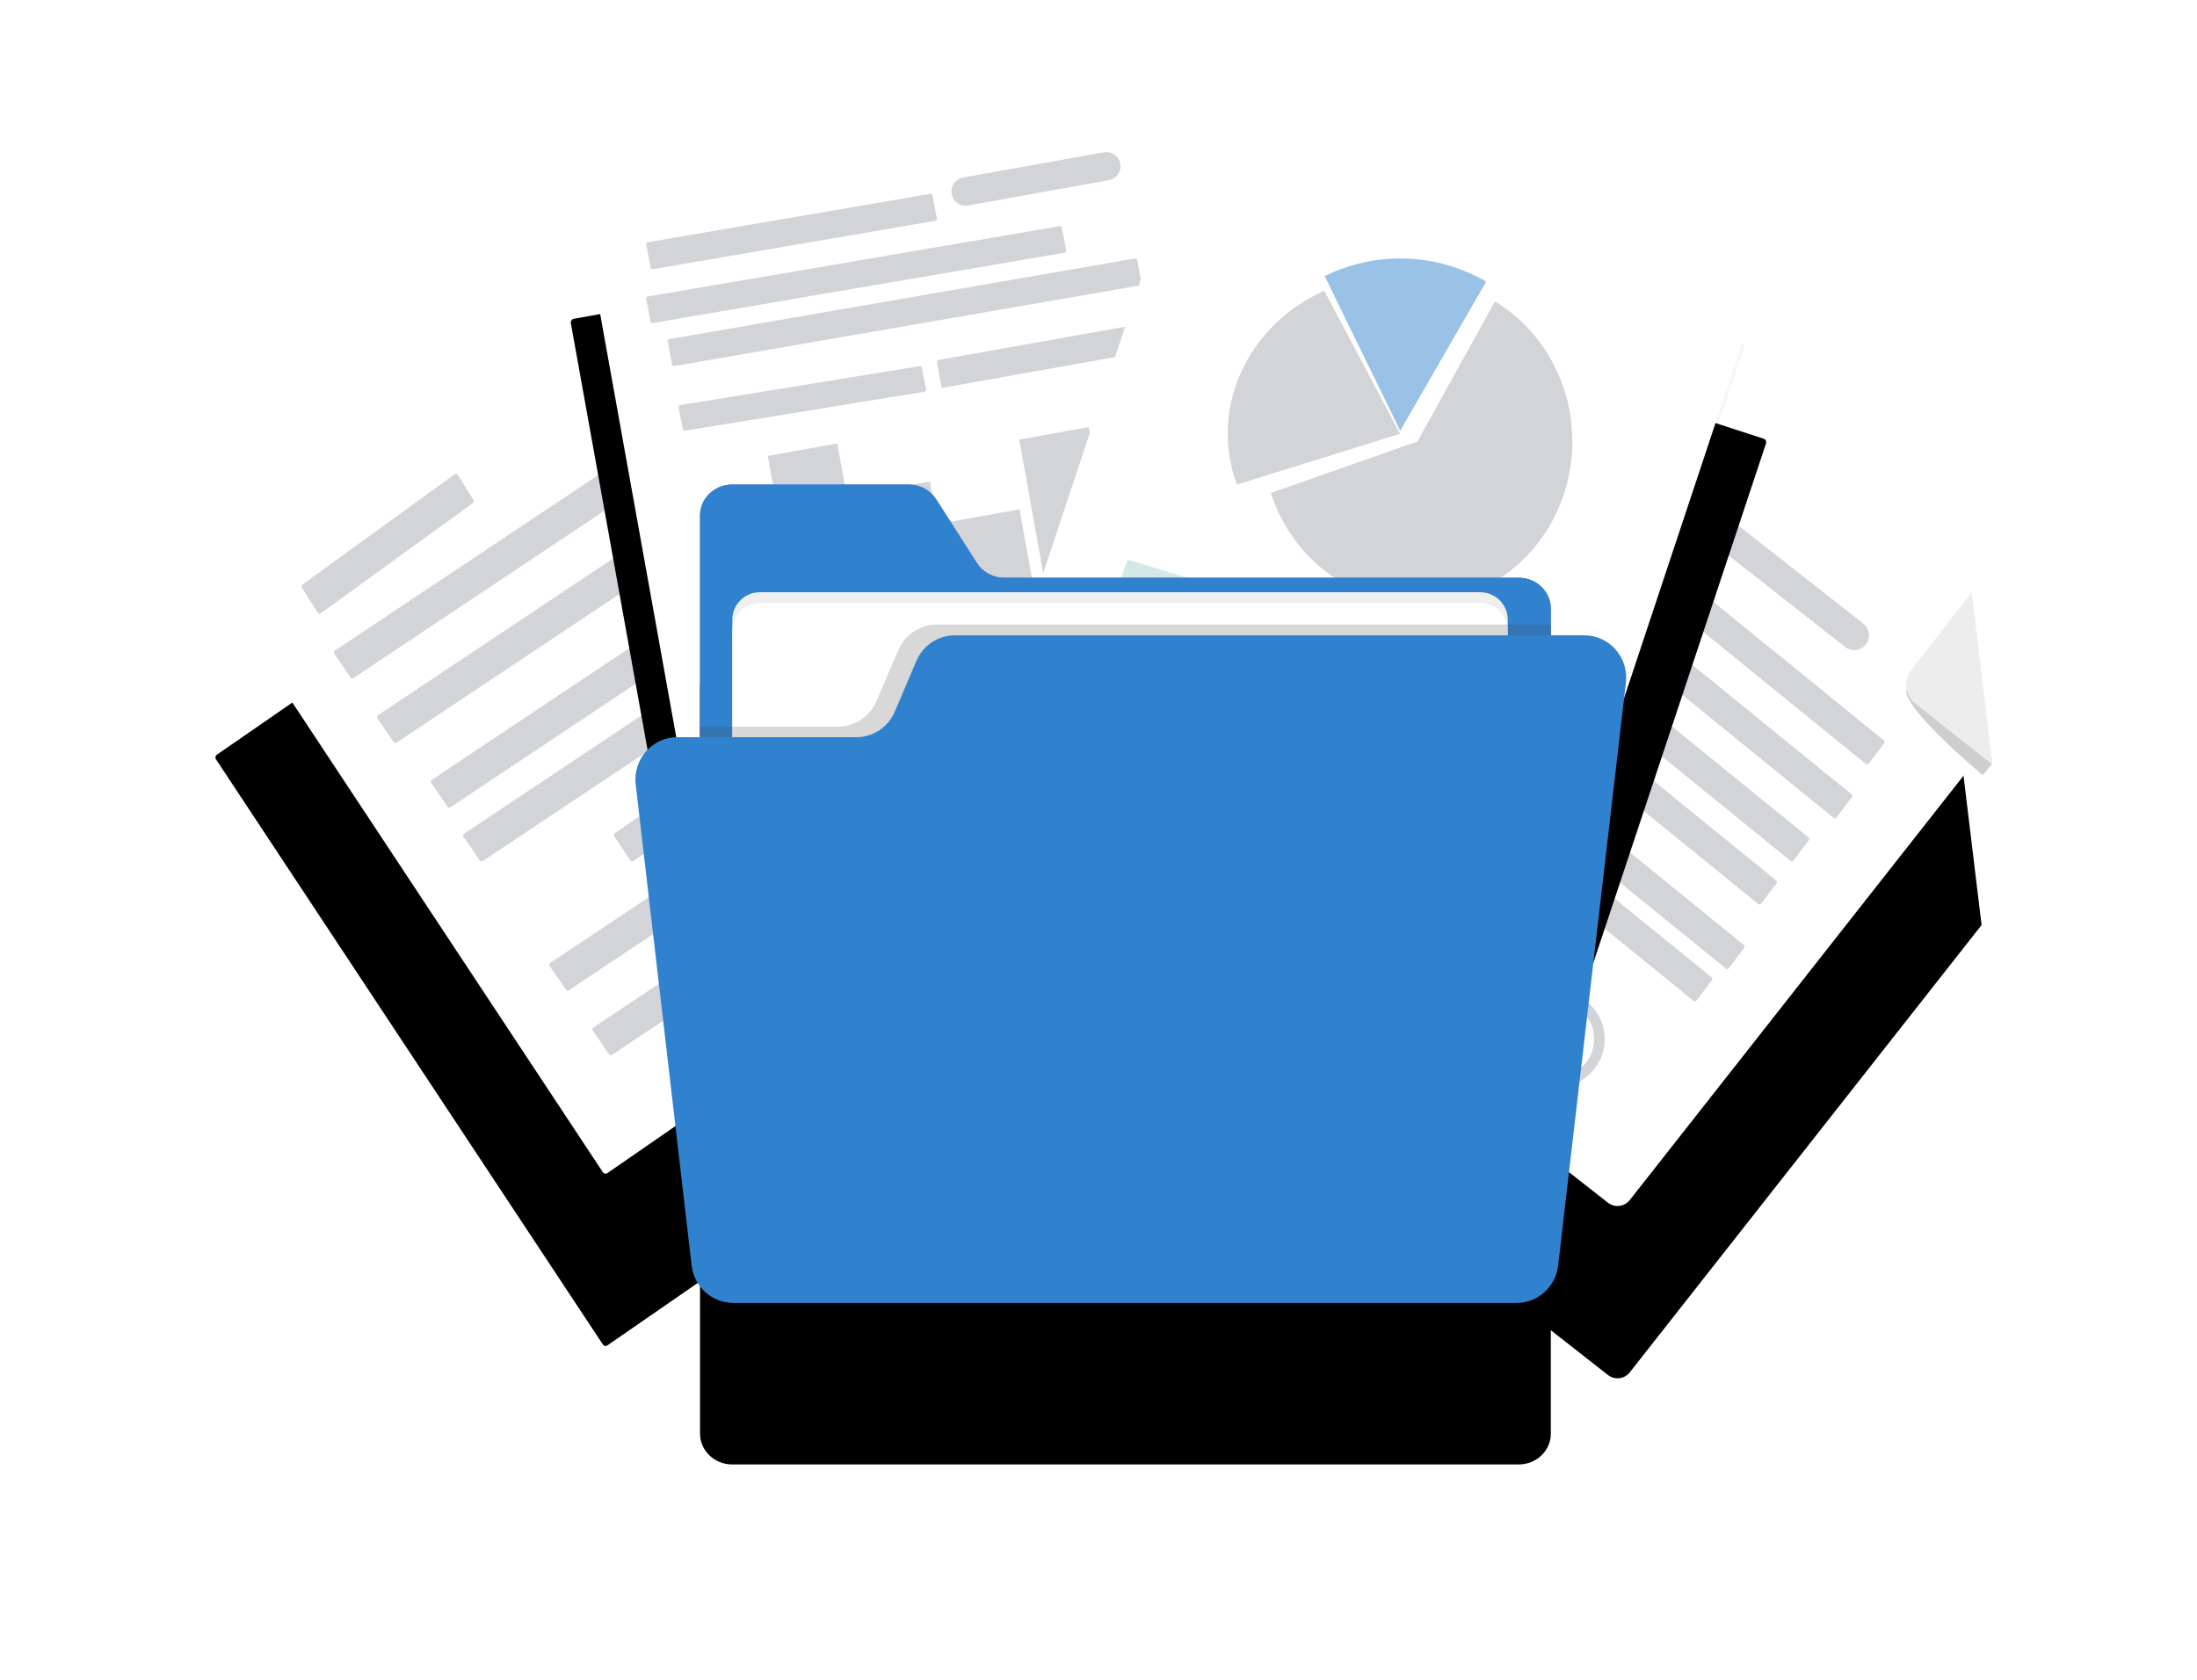 <svg width="204" height="156" viewBox="0 0 204 156" fill="none" xmlns="http://www.w3.org/2000/svg">
<g id="icon-documentation">
<g id="28-[Converted]">
<g id="Path">
<g id="Vector" filter="url(#filter0_d_2611_6611)">
<path d="M184 69.903L151.328 111.451C150.836 112.074 149.932 112.183 149.305 111.694L110.549 81.323C109.926 80.831 109.817 79.929 110.306 79.303L148.641 30.549C149.134 29.926 150.038 29.817 150.664 30.306L182.198 55.018L182.776 59.807L183.394 64.925L184 69.903Z" fill="black"/>
</g>
<path id="Vector_2" d="M184 69.903L151.328 111.451C150.836 112.074 149.932 112.183 149.305 111.694L110.549 81.323C109.926 80.831 109.817 79.929 110.306 79.303L148.641 30.549C149.134 29.926 150.038 29.817 150.664 30.306L182.198 55.018L182.776 59.807L183.394 64.925L184 69.903Z" fill="white"/>
</g>
<path id="Path_2" d="M177 64C177.031 64.26 176.46 65.458 184.101 72L185 70.909L177 64Z" fill="#CECECE"/>
<path id="Path_3" d="M177.474 62.2C176.717 63.174 176.885 64.582 177.85 65.347L185 71L183.086 55L177.474 62.2Z" fill="#EDEDED"/>
<path id="Shape" d="M133.094 85.919C133.25 85.686 133.094 85.382 132.781 85.406C132.359 85.447 131.934 85.444 131.512 85.399L130.938 85.275C130.531 85.227 130.451 85.006 130.7 84.609C131.142 84.556 131.059 83.947 130.617 83.977C130.072 84.015 129.344 84.072 128.896 83.701C128.757 83.573 128.641 83.427 128.551 83.266C128.708 83.261 128.863 83.24 129.016 83.204C129.142 83.174 129.201 83.054 129.23 82.952C129.315 82.664 129.306 82.432 129.327 82.21C131.309 81.888 133.366 81.144 134.86 80.086C135.151 79.881 134.948 79.506 134.614 79.514C133.054 79.554 131.448 79.838 130.046 80.499C129.551 80.731 129.064 81.017 128.815 81.495C128.792 81.545 128.772 81.596 128.755 81.648C128.297 81.71 127.836 81.746 127.374 81.755C126.758 81.772 126.143 81.697 125.552 81.534C125.128 81.409 124.484 81.229 124.484 80.761C125.584 80.862 126.66 80.695 126.866 79.755C127.176 78.34 124.715 79.19 123.96 80.062C123.452 79.975 122.953 79.842 122.473 79.665C122.06 79.517 121.794 80.103 122.207 80.252C122.696 80.422 123.198 80.556 123.71 80.652C123.554 82.174 126.517 82.424 127.607 82.389C127.931 82.378 128.265 82.352 128.602 82.315C128.562 82.687 128.602 82.649 128.011 82.641C127.711 82.641 127.517 82.9 127.686 83.145C127.998 83.599 128.256 84.149 128.785 84.413C128.951 84.492 129.13 84.547 129.314 84.579C129.269 84.656 129.262 84.747 129.293 84.829C129.715 85.798 130.993 86.044 132.092 86.061C131.325 86.8 130.295 87.259 129.19 87.353C127.509 87.475 126.287 86.394 125.206 85.36C124.902 85.07 124.344 85.445 124.65 85.738C125.83 86.866 127.132 88.018 128.944 88C130.527 87.98 132.253 87.165 133.094 85.919ZM125.619 79.69C126.299 79.659 125.545 80.06 125.283 80.106C125.115 80.133 124.943 80.142 124.773 80.135C124.913 79.971 125.428 79.698 125.618 79.687L125.619 79.69ZM129.858 81.33C130.271 80.993 130.994 80.793 131.516 80.632C132.098 80.457 132.696 80.331 133.302 80.256C132.168 80.83 130.948 81.247 129.683 81.494C129.738 81.436 129.796 81.382 129.857 81.33H129.858Z" fill="#4684AF"/>
<path id="Rectangle" d="M157.641 45.848L173.013 57.914C173.61 58.382 173.714 59.246 173.246 59.843C172.777 60.439 171.913 60.544 171.317 60.075L155.945 48.009C155.348 47.541 155.244 46.677 155.712 46.08C156.181 45.483 157.045 45.379 157.641 45.848Z" fill="#D2D4D8"/>
<path id="Path_4" d="M173.27 70.962L144.065 47.23C143.991 47.169 143.978 47.058 144.036 46.981L145.488 45.068C145.546 44.991 145.653 44.977 145.728 45.038L174.935 68.767C175.009 68.828 175.022 68.939 174.963 69.016L173.512 70.93C173.484 70.968 173.443 70.993 173.397 70.999C173.352 71.005 173.306 70.992 173.27 70.962Z" fill="#D2D4D8"/>
<path id="Path_5" d="M170.271 75.961L141.065 52.23C140.991 52.169 140.978 52.058 141.036 51.981L142.488 50.068C142.546 49.991 142.654 49.977 142.728 50.038L171.935 73.771C172.009 73.832 172.022 73.943 171.964 74.02L170.512 75.934C170.453 76.01 170.345 76.022 170.271 75.961Z" fill="#D2D4D8"/>
<path id="Path_6" d="M166.273 79.963L137.065 56.23C136.991 56.17 136.978 56.059 137.036 55.982L138.489 54.068C138.547 53.991 138.654 53.977 138.729 54.038L167.934 77.771C167.97 77.799 167.993 77.842 167.999 77.888C168.004 77.935 167.992 77.982 167.963 78.018L166.512 79.933C166.454 80.009 166.347 80.022 166.273 79.963Z" fill="#D2D4D8"/>
<path id="Path_7" d="M163.275 83.964L134.065 60.231C133.991 60.17 133.978 60.059 134.036 59.982L135.488 58.068C135.546 57.991 135.654 57.977 135.728 58.038L164.935 81.772C165.009 81.832 165.022 81.942 164.964 82.019L163.512 83.934C163.454 84.009 163.349 84.022 163.275 83.964Z" fill="#D2D4D8"/>
<path id="Path_8" d="M160.272 89.963L131.065 66.23C130.991 66.17 130.978 66.058 131.036 65.981L132.488 64.067C132.547 63.991 132.654 63.978 132.728 64.038L161.935 87.77C162.009 87.83 162.022 87.942 161.963 88.018L160.512 89.932C160.454 90.009 160.346 90.023 160.272 89.963Z" fill="#D2D4D8"/>
<path id="Path_9" d="M157.272 92.962L128.065 69.23C127.991 69.169 127.978 69.058 128.037 68.981L129.488 67.068C129.547 66.991 129.654 66.978 129.728 67.037L158.935 90.77C159.009 90.83 159.022 90.941 158.964 91.019L157.512 92.933C157.453 93.009 157.346 93.022 157.272 92.962Z" fill="#D2D4D8"/>
<path id="Shape_2" d="M141.723 100.042C140.291 98.918 139.676 97.043 140.166 95.29C140.656 93.536 142.154 92.251 143.96 92.033C145.767 91.814 147.528 92.706 148.421 94.292C149.314 95.878 149.164 97.847 148.041 99.279C146.505 101.232 143.679 101.574 141.723 100.042ZM146.679 93.728C145.148 92.524 142.931 92.79 141.727 94.322C140.524 95.853 140.789 98.071 142.321 99.274C143.852 100.478 146.069 100.212 147.272 98.681C148.474 97.149 148.208 94.933 146.679 93.728Z" fill="#D2D4D8"/>
<g id="Path_10">
<g id="Vector_3" filter="url(#filter1_d_2611_6611)">
<path d="M99.868 78.91L56.39 108.949C56.255 109.041 56.074 109.005 55.983 108.868L20.05 54.509C19.96 54.372 19.995 54.186 20.129 54.093L63.611 24.051C63.745 23.959 63.926 23.995 64.017 24.132L99.95 78.492C99.993 78.558 100.01 78.639 99.994 78.718C99.979 78.797 99.934 78.866 99.868 78.91Z" fill="black"/>
</g>
<path id="Vector_4" d="M99.868 78.91L56.39 108.949C56.255 109.041 56.074 109.005 55.983 108.868L20.05 54.509C19.96 54.372 19.995 54.186 20.129 54.093L63.611 24.051C63.745 23.959 63.926 23.995 64.017 24.132L99.95 78.492C99.993 78.558 100.01 78.639 99.994 78.718C99.979 78.797 99.934 78.866 99.868 78.91Z" fill="white"/>
</g>
<path id="Path_11" d="M43.916 46.712L29.771 56.965C29.684 57.028 29.565 57.004 29.505 56.91L28.033 54.573C27.974 54.479 27.997 54.351 28.084 54.288L42.229 44.035C42.317 43.972 42.436 43.996 42.495 44.09L43.967 46.427C44.026 46.521 44.004 46.648 43.916 46.712Z" fill="#D2D4D8"/>
<path id="Path_12" d="M67.912 39.575L32.825 62.967C32.734 63.027 32.612 63.003 32.55 62.915L31.034 60.696C30.973 60.607 30.996 60.486 31.086 60.426L66.174 37.035C66.217 37.005 66.27 36.994 66.322 37.003C66.374 37.013 66.419 37.043 66.448 37.086L67.967 39.305C68.027 39.395 68.003 39.516 67.912 39.575Z" fill="#D2D4D8"/>
<path id="Path_13" d="M71.913 45.575L36.828 68.965C36.785 68.995 36.732 69.006 36.68 68.996C36.629 68.987 36.583 68.956 36.555 68.913L35.036 66.696C35.005 66.653 34.993 66.6 35.004 66.549C35.014 66.498 35.044 66.453 35.089 66.425L70.174 43.035C70.217 43.005 70.27 42.994 70.322 43.004C70.373 43.013 70.419 43.044 70.447 43.087L71.966 45.304C72.027 45.394 72.003 45.514 71.913 45.575Z" fill="#D2D4D8"/>
<path id="Path_14" d="M76.914 51.574L41.826 74.965C41.783 74.995 41.73 75.006 41.678 74.996C41.627 74.987 41.581 74.956 41.553 74.913L40.034 72.696C39.973 72.606 39.997 72.485 40.087 72.425L75.171 49.033C75.262 48.973 75.384 48.997 75.445 49.086L76.964 51.304C76.994 51.346 77.006 51.398 76.997 51.449C76.988 51.5 76.958 51.545 76.914 51.574Z" fill="#D2D4D8"/>
<path id="Path_15" d="M79.913 56.575L44.829 79.967C44.738 80.027 44.616 80.003 44.554 79.914L43.035 77.696C43.005 77.654 42.993 77.601 43.004 77.55C43.014 77.499 43.044 77.455 43.088 77.427L78.173 54.035C78.216 54.005 78.27 53.994 78.322 54.004C78.374 54.013 78.419 54.044 78.448 54.088L79.967 56.305C80.027 56.394 80.003 56.515 79.913 56.575Z" fill="#D2D4D8"/>
<path id="Path_16" d="M83.915 62.621L58.798 79.966C58.709 80.027 58.589 80.003 58.528 79.913L57.035 77.654C57.005 77.611 56.994 77.557 57.004 77.505C57.013 77.453 57.043 77.408 57.087 77.379L82.203 60.034C82.292 59.973 82.413 59.997 82.473 60.087L83.967 62.345C84.027 62.436 84.003 62.559 83.915 62.621Z" fill="#D2D4D8"/>
<path id="Path_17" d="M87.913 68.572L52.827 91.966C52.737 92.027 52.614 92.004 52.553 91.915L51.034 89.697C50.973 89.607 50.997 89.486 51.087 89.426L86.172 66.033C86.263 65.973 86.385 65.997 86.447 66.085L87.966 68.304C87.995 68.346 88.006 68.398 87.996 68.449C87.986 68.499 87.956 68.543 87.913 68.572Z" fill="#D2D4D8"/>
<path id="Path_18" d="M91.914 74.573L56.828 97.967C56.738 98.027 56.615 98.003 56.554 97.914L55.035 95.697C55.005 95.654 54.994 95.602 55.003 95.551C55.013 95.5 55.044 95.455 55.088 95.427L90.173 72.033C90.264 71.973 90.386 71.997 90.448 72.086L91.967 74.303C92.027 74.392 92.003 74.513 91.914 74.573Z" fill="#D2D4D8"/>
<g id="Path_19">
<g id="Vector_5" filter="url(#filter2_d_2611_6611)">
<path d="M65.223 79.995C65.033 80.028 64.851 79.902 64.816 79.712L53.005 14.01C52.972 13.82 53.099 13.639 53.289 13.604L106.778 4.005C106.968 3.972 107.149 4.098 107.184 4.287L118.994 69.99C119.028 70.18 118.902 70.361 118.712 70.396L65.223 79.995Z" fill="black"/>
</g>
<path id="Vector_6" d="M65.223 79.995C65.033 80.028 64.851 79.902 64.816 79.712L53.005 14.01C52.972 13.82 53.099 13.639 53.289 13.604L106.778 4.005C106.968 3.972 107.149 4.098 107.184 4.287L118.994 69.99C119.028 70.18 118.902 70.361 118.712 70.396L65.223 79.995Z" fill="white"/>
</g>
<path id="Rectangle_2" d="M71.293 42.341L77.747 41.182L81.026 59.444L74.572 60.603L71.293 42.341Z" fill="#D2D4D8"/>
<path id="Rectangle_3" d="M79.885 45.878L86.34 44.719L88.735 58.058L82.281 59.217L79.885 45.878Z" fill="#D2D4D8"/>
<path id="Rectangle_4" d="M88.213 48.456L94.668 47.297L96.355 56.692L89.9 57.851L88.213 48.456Z" fill="#D2D4D8"/>
<path id="Rectangle_5" d="M94.639 40.825L101.094 39.666L103.908 55.336L97.453 56.495L94.639 40.825Z" fill="#D2D4D8"/>
<path id="Path_20" d="M86.862 20.503L60.608 24.998C60.517 25.012 60.431 24.954 60.414 24.867L60.002 22.682C59.987 22.595 60.048 22.513 60.139 22.497L86.392 18.002C86.483 17.988 86.57 18.046 86.586 18.133L86.998 20.317C87.013 20.404 86.953 20.487 86.862 20.503Z" fill="#D2D4D8"/>
<path id="Path_21" d="M98.864 23.463L60.6 29.998C60.51 30.012 60.425 29.955 60.409 29.87L60.002 27.72C59.988 27.635 60.048 27.554 60.137 27.538L98.401 21.002C98.491 20.989 98.575 21.045 98.592 21.13L98.998 23.281C99.012 23.366 98.953 23.447 98.864 23.463Z" fill="#D2D4D8"/>
<path id="Path_22" d="M105.866 26.505L62.601 33.998C62.511 34.012 62.426 33.954 62.409 33.868L62.002 31.681C61.988 31.594 62.048 31.512 62.137 31.495L105.398 24.002C105.488 23.988 105.573 24.046 105.59 24.132L105.998 26.319C106.012 26.404 105.955 26.486 105.866 26.505Z" fill="#D2D4D8"/>
<path id="Rectangle_6" d="M69.459 65.445L97.66 60.38C98.376 60.252 99.061 60.728 99.19 61.444C99.318 62.16 98.842 62.845 98.126 62.974L69.924 68.038C69.208 68.166 68.523 67.69 68.395 66.974C68.266 66.258 68.743 65.573 69.459 65.445Z" fill="#D2D4D8"/>
<path id="Path_23" d="M112.866 66.504L69.601 73.998C69.511 74.012 69.426 73.954 69.409 73.868L69.002 71.681C68.988 71.594 69.048 71.511 69.137 71.496L112.398 64.002C112.488 63.988 112.573 64.046 112.59 64.132L112.998 66.319C113.012 66.404 112.955 66.486 112.866 66.504Z" fill="#D2D4D8"/>
<path id="Path_24" d="M85.858 36.374L63.607 39.998C63.516 40.011 63.43 39.956 63.413 39.874L63.002 37.802C62.988 37.719 63.048 37.642 63.139 37.626L85.394 34.002C85.485 33.989 85.571 34.044 85.588 34.126L85.998 36.199C86.012 36.283 85.95 36.361 85.858 36.374Z" fill="#D2D4D8"/>
<path id="Path_25" d="M106.863 32.57L87.6 35.998C87.51 36.012 87.426 35.953 87.409 35.864L87.002 33.62C86.987 33.53 87.047 33.446 87.137 33.43L106.4 30.002C106.49 29.988 106.575 30.047 106.591 30.136L106.998 32.38C107.013 32.469 106.953 32.554 106.863 32.57Z" fill="#D2D4D8"/>
<path id="Rectangle_7" d="M89.432 16.488L102.492 14.143C103.208 14.014 103.893 14.491 104.021 15.207C104.15 15.923 103.674 16.608 102.958 16.736L89.898 19.081C89.182 19.21 88.497 18.734 88.369 18.018C88.24 17.302 88.716 16.617 89.432 16.488Z" fill="#D2D4D8"/>
<g id="Group" opacity="0.2">
<path id="Path_26" opacity="0.2" d="M140.74 94.984L89.24 78.259C89.152 78.231 89.079 78.169 89.038 78.087C88.996 78.005 88.989 77.911 89.017 77.824L109.819 15.238C109.879 15.057 110.076 14.958 110.26 15.017L161.76 31.742C161.943 31.802 162.042 31.997 161.983 32.178L141.179 94.762C141.119 94.942 140.923 95.041 140.74 94.984Z" fill="#3D3D3D"/>
<path id="Path_27" opacity="0.2" d="M136.849 34.807L129.386 47.573L115.264 52.27C117.379 58.483 123.392 62.568 130.019 62.293C136.645 62.019 142.291 57.45 143.873 51.084C145.455 44.718 142.592 38.084 136.849 34.807Z" fill="#3D3D3D"/>
<path id="Path_28" opacity="0.2" d="M136.064 32.338C131.764 29.882 126.507 29.707 122.049 31.871L128.606 45.096L136.064 32.338Z" fill="#3D3D3D"/>
<path id="Path_29" opacity="0.2" d="M120.394 33.128C113.666 36.372 110.427 44.053 112.833 51.059L126.954 46.362L120.394 33.128Z" fill="#3D3D3D"/>
<path id="Path_30" opacity="0.2" d="M119.85 67.126L101.308 61.103C101.27 61.091 101.239 61.065 101.22 61.031C101.202 60.996 101.199 60.955 101.211 60.918L101.847 59.005C101.859 58.966 101.886 58.934 101.923 58.916C101.959 58.899 102.001 58.896 102.039 58.91L120.581 64.931C120.62 64.943 120.652 64.97 120.671 65.006C120.689 65.042 120.691 65.084 120.677 65.121L120.042 67.035C120.029 67.073 120.001 67.103 119.965 67.12C119.929 67.137 119.887 67.139 119.85 67.126Z" fill="#3D3D3D"/>
<path id="Path_31" opacity="0.2" d="M128.181 74.478L99.916 65.298C99.879 65.286 99.847 65.26 99.829 65.225C99.811 65.191 99.808 65.15 99.82 65.113L100.456 63.199C100.468 63.161 100.495 63.129 100.531 63.111C100.568 63.093 100.61 63.09 100.648 63.104L128.913 72.284C128.99 72.309 129.033 72.392 129.009 72.469L128.372 74.383C128.36 74.421 128.333 74.453 128.297 74.471C128.261 74.489 128.219 74.491 128.181 74.478Z" fill="#3D3D3D"/>
<path id="Path_32" opacity="0.2" d="M117.255 76.269L98.316 70.116C98.238 70.091 98.195 70.009 98.22 69.932L98.856 68.018C98.868 67.981 98.894 67.95 98.929 67.932C98.964 67.914 99.005 67.911 99.043 67.923L117.982 74.076C118.06 74.101 118.103 74.184 118.078 74.261L117.441 76.175C117.416 76.252 117.333 76.294 117.255 76.269Z" fill="#3D3D3D"/>
<path id="Rectangle_8" opacity="0.2" d="M131.622 73.166L140.078 75.912C140.681 76.108 141.01 76.755 140.815 77.358C140.814 77.36 140.813 77.362 140.812 77.365C140.611 77.972 139.957 78.302 139.35 78.104L130.893 75.358C130.291 75.162 129.961 74.515 130.157 73.912C130.158 73.91 130.158 73.907 130.159 73.905C130.361 73.298 131.014 72.968 131.622 73.166Z" fill="#3D3D3D"/>
<path id="Rectangle_9" opacity="0.2" d="M123.501 65.882L141.471 71.718C142.073 71.914 142.403 72.561 142.207 73.163C142.207 73.166 142.206 73.168 142.205 73.171C142.003 73.777 141.35 74.107 140.742 73.91L122.773 68.074C122.17 67.878 121.841 67.231 122.036 66.628C122.037 66.626 122.038 66.623 122.039 66.621C122.24 66.014 122.894 65.684 123.501 65.882Z" fill="#3D3D3D"/>
</g>
<g id="Path_33">
<g id="Vector_7" filter="url(#filter3_d_2611_6611)">
<path d="M142.738 87.983L91.24 71.258C91.057 71.198 90.957 71.003 91.018 70.822L111.821 8.237C111.882 8.057 112.079 7.958 112.262 8.017L163.76 24.742C163.943 24.802 164.043 24.997 163.982 25.178L143.179 87.763C143.118 87.943 142.921 88.042 142.738 87.983Z" fill="black"/>
</g>
<path id="Vector_8" d="M142.738 87.983L91.24 71.258C91.057 71.198 90.957 71.003 91.018 70.822L111.821 8.237C111.882 8.057 112.079 7.958 112.262 8.017L163.76 24.742C163.943 24.802 164.043 24.997 163.982 25.178L143.179 87.763C143.118 87.943 142.921 88.042 142.738 87.983Z" fill="white"/>
</g>
<path id="Path_34" d="M138.811 28L131.616 40.997L118 45.781C120.039 52.107 125.837 56.266 132.226 55.987C138.615 55.707 144.059 51.056 145.584 44.574C147.109 38.092 144.349 31.337 138.811 28Z" fill="#D2D4D8"/>
<path id="Path_35" opacity="0.491" d="M138 26.147C137.048 25.596 136.042 25.145 134.998 24.8C131.043 23.494 126.735 23.796 123 25.64L130.017 40L138 26.147Z" fill="#3182CE"/>
<path id="Path_36" d="M122.962 27C115.743 30.255 112.268 37.967 114.849 45L130 40.285L122.962 27Z" fill="#D2D4D8"/>
<path id="Path_37" d="M123.141 59.991L104.108 54.144C104.068 54.132 104.035 54.106 104.016 54.071C103.998 54.036 103.995 53.996 104.009 53.959L104.662 52.101C104.675 52.063 104.703 52.032 104.74 52.015C104.777 51.998 104.82 51.995 104.86 52.008L123.893 57.856C123.932 57.868 123.965 57.894 123.984 57.929C124.002 57.964 124.005 58.004 123.991 58.041L123.338 59.899C123.326 59.937 123.298 59.968 123.261 59.985C123.223 60.002 123.18 60.005 123.141 59.991Z" fill="#D4E8E8"/>
<path id="Path_38" d="M131.17 67.992L103.104 59.131C103.066 59.119 103.034 59.093 103.016 59.059C102.998 59.024 102.995 58.984 103.009 58.947L103.641 57.1C103.652 57.063 103.68 57.032 103.716 57.015C103.752 56.998 103.793 56.995 103.831 57.008L131.897 65.87C131.935 65.881 131.966 65.906 131.984 65.939C132.002 65.973 132.005 66.012 131.993 66.047L131.362 67.895C131.351 67.933 131.324 67.965 131.288 67.984C131.251 68.002 131.209 68.005 131.17 67.992Z" fill="#D4E8E8"/>
<path id="Path_39" d="M119.16 69.992L100.104 64.106C100.066 64.095 100.035 64.07 100.016 64.037C99.998 64.004 99.995 63.965 100.007 63.93L100.647 62.099C100.659 62.062 100.686 62.032 100.723 62.015C100.759 61.998 100.802 61.995 100.84 62.008L119.896 67.893C119.975 67.917 120.018 67.996 119.993 68.07L119.353 69.901C119.341 69.938 119.314 69.968 119.277 69.985C119.241 70.002 119.198 70.005 119.16 69.992Z" fill="#D4E8E8"/>
<path id="Rectangle_10" d="M134.092 66.656L142.496 69.417C143.106 69.617 143.438 70.274 143.238 70.884C143.037 71.494 142.38 71.826 141.77 71.626L133.366 68.865C132.756 68.664 132.424 68.007 132.625 67.397C132.825 66.787 133.482 66.455 134.092 66.656Z" fill="#D4E8E8"/>
<path id="Path_40" d="M144.162 66.993L124.104 60.285C124.066 60.273 124.035 60.246 124.016 60.209C123.998 60.173 123.995 60.131 124.007 60.093L124.648 58.106C124.674 58.026 124.759 57.981 124.838 58.007L144.896 64.715C144.934 64.727 144.965 64.754 144.984 64.791C145.002 64.827 145.005 64.869 144.993 64.907L144.352 66.894C144.326 66.974 144.241 67.019 144.162 66.993Z" fill="#D4E8E8"/>
<g id="Path_41">
<g id="Vector_9" filter="url(#filter4_d_2611_6611)">
<path d="M144 56.524V117.139C144 118.722 142.669 120 141.025 120H67.982C66.339 120 65 118.722 65 117.139V47.87C65 46.286 66.341 45 67.982 45H84.391C85.411 44.994 86.365 45.507 86.924 46.362L90.708 52.286C91.263 53.145 92.219 53.661 93.241 53.652H141.028C142.669 53.658 144 54.941 144 56.524Z" fill="black"/>
</g>
<path id="Vector_10" d="M144 56.524V117.139C144 118.722 142.669 120 141.025 120H67.982C66.339 120 65 118.722 65 117.139V47.87C65 46.286 66.341 45 67.982 45H84.391C85.411 44.994 86.365 45.507 86.924 46.362L90.708 52.286C91.263 53.145 92.219 53.661 93.241 53.652H141.028C142.669 53.658 144 54.941 144 56.524Z" fill="url(#paint0_linear_2611_6611)"/>
<path id="Vector_11" d="M144 56.524V117.139C144 118.722 142.669 120 141.025 120H67.982C66.339 120 65 118.722 65 117.139V47.87C65 46.286 66.341 45 67.982 45H84.391C85.411 44.994 86.365 45.507 86.924 46.362L90.708 52.286C91.263 53.145 92.219 53.661 93.241 53.652H141.028C142.669 53.658 144 54.941 144 56.524Z" fill="#3182CE"/>
</g>
<path id="Rectangle_11" d="M137.45 55H70.55C69.142 55 68 56.142 68 57.55V116.45C68 117.858 69.142 119 70.55 119H137.45C138.858 119 140 117.858 140 116.45V57.55C140 56.142 138.858 55 137.45 55Z" fill="#EFEFEF"/>
<path id="Rectangle_12" d="M137.45 56H70.55C69.142 56 68 57.142 68 58.55V117.45C68 118.858 69.142 120 70.55 120H137.45C138.858 120 140 118.858 140 117.45V58.55C140 57.142 138.858 56 137.45 56Z" fill="white"/>
<path id="Path_42" opacity="0.2" d="M144 58V112.023L143.454 116.69C143.272 118.255 142.178 119.558 140.677 120H67.982C66.339 120 65 118.716 65 117.126V67.487H77.786C79.35 67.488 80.765 66.552 81.385 65.105L83.405 60.39C84.018 58.94 85.432 57.999 86.997 58H144Z" fill="#3D3D3D"/>
<path id="Path_43" d="M144.681 117.526C144.451 119.507 142.792 121 140.822 121H68.081C66.11 121 64.451 119.507 64.221 117.526L59.027 72.855C58.897 71.739 59.245 70.621 59.982 69.781C60.719 68.942 61.776 68.462 62.886 68.462H79.517C81.069 68.462 82.473 67.527 83.087 66.084L85.089 61.378C85.703 59.935 87.106 59 88.658 59H147.111C148.221 58.999 149.279 59.479 150.017 60.319C150.755 61.158 151.103 62.277 150.973 63.393L144.681 117.526Z" fill="#3182CE"/>
</g>
</g>
<defs>
<filter id="filter0_d_2611_6611" x="90" y="26" width="114" height="122" filterUnits="userSpaceOnUse" color-interpolation-filters="sRGB">
<feFlood flood-opacity="0" result="BackgroundImageFix"/>
<feColorMatrix in="SourceAlpha" type="matrix" values="0 0 0 0 0 0 0 0 0 0 0 0 0 0 0 0 0 0 127 0" result="hardAlpha"/>
<feOffset dy="16"/>
<feGaussianBlur stdDeviation="10"/>
<feColorMatrix type="matrix" values="0 0 0 0 0 0 0 0 0 0 0 0 0 0 0 0 0 0 0.093 0"/>
<feBlend mode="normal" in2="BackgroundImageFix" result="effect1_dropShadow_2611_6611"/>
<feBlend mode="normal" in="SourceGraphic" in2="effect1_dropShadow_2611_6611" result="shape"/>
</filter>
<filter id="filter1_d_2611_6611" x="0" y="20" width="120" height="125" filterUnits="userSpaceOnUse" color-interpolation-filters="sRGB">
<feFlood flood-opacity="0" result="BackgroundImageFix"/>
<feColorMatrix in="SourceAlpha" type="matrix" values="0 0 0 0 0 0 0 0 0 0 0 0 0 0 0 0 0 0 127 0" result="hardAlpha"/>
<feOffset dy="16"/>
<feGaussianBlur stdDeviation="10"/>
<feColorMatrix type="matrix" values="0 0 0 0 0 0 0 0 0 0 0 0 0 0 0 0 0 0 0.093 0"/>
<feBlend mode="normal" in2="BackgroundImageFix" result="effect1_dropShadow_2611_6611"/>
<feBlend mode="normal" in="SourceGraphic" in2="effect1_dropShadow_2611_6611" result="shape"/>
</filter>
<filter id="filter2_d_2611_6611" x="33" y="0" width="106" height="116" filterUnits="userSpaceOnUse" color-interpolation-filters="sRGB">
<feFlood flood-opacity="0" result="BackgroundImageFix"/>
<feColorMatrix in="SourceAlpha" type="matrix" values="0 0 0 0 0 0 0 0 0 0 0 0 0 0 0 0 0 0 127 0" result="hardAlpha"/>
<feOffset dy="16"/>
<feGaussianBlur stdDeviation="10"/>
<feColorMatrix type="matrix" values="0 0 0 0 0 0 0 0 0 0 0 0 0 0 0 0 0 0 0.093 0"/>
<feBlend mode="normal" in2="BackgroundImageFix" result="effect1_dropShadow_2611_6611"/>
<feBlend mode="normal" in="SourceGraphic" in2="effect1_dropShadow_2611_6611" result="shape"/>
</filter>
<filter id="filter3_d_2611_6611" x="71" y="4" width="113" height="120" filterUnits="userSpaceOnUse" color-interpolation-filters="sRGB">
<feFlood flood-opacity="0" result="BackgroundImageFix"/>
<feColorMatrix in="SourceAlpha" type="matrix" values="0 0 0 0 0 0 0 0 0 0 0 0 0 0 0 0 0 0 127 0" result="hardAlpha"/>
<feOffset dy="16"/>
<feGaussianBlur stdDeviation="10"/>
<feColorMatrix type="matrix" values="0 0 0 0 0 0 0 0 0 0 0 0 0 0 0 0 0 0 0.093 0"/>
<feBlend mode="normal" in2="BackgroundImageFix" result="effect1_dropShadow_2611_6611"/>
<feBlend mode="normal" in="SourceGraphic" in2="effect1_dropShadow_2611_6611" result="shape"/>
</filter>
<filter id="filter4_d_2611_6611" x="45" y="41" width="119" height="115" filterUnits="userSpaceOnUse" color-interpolation-filters="sRGB">
<feFlood flood-opacity="0" result="BackgroundImageFix"/>
<feColorMatrix in="SourceAlpha" type="matrix" values="0 0 0 0 0 0 0 0 0 0 0 0 0 0 0 0 0 0 127 0" result="hardAlpha"/>
<feOffset dy="16"/>
<feGaussianBlur stdDeviation="10"/>
<feColorMatrix type="matrix" values="0 0 0 0 0.259 0 0 0 0 0.6 0 0 0 0 0.882 0 0 0 0.3 0"/>
<feBlend mode="normal" in2="BackgroundImageFix" result="effect1_dropShadow_2611_6611"/>
<feBlend mode="normal" in="SourceGraphic" in2="effect1_dropShadow_2611_6611" result="shape"/>
</filter>
<linearGradient id="paint0_linear_2611_6611" x1="104.5" y1="45" x2="104.5" y2="120" gradientUnits="userSpaceOnUse">
<stop stop-color="#7A62E4"/>
<stop offset="1" stop-color="#656EE4"/>
</linearGradient>
</defs>
</svg>
